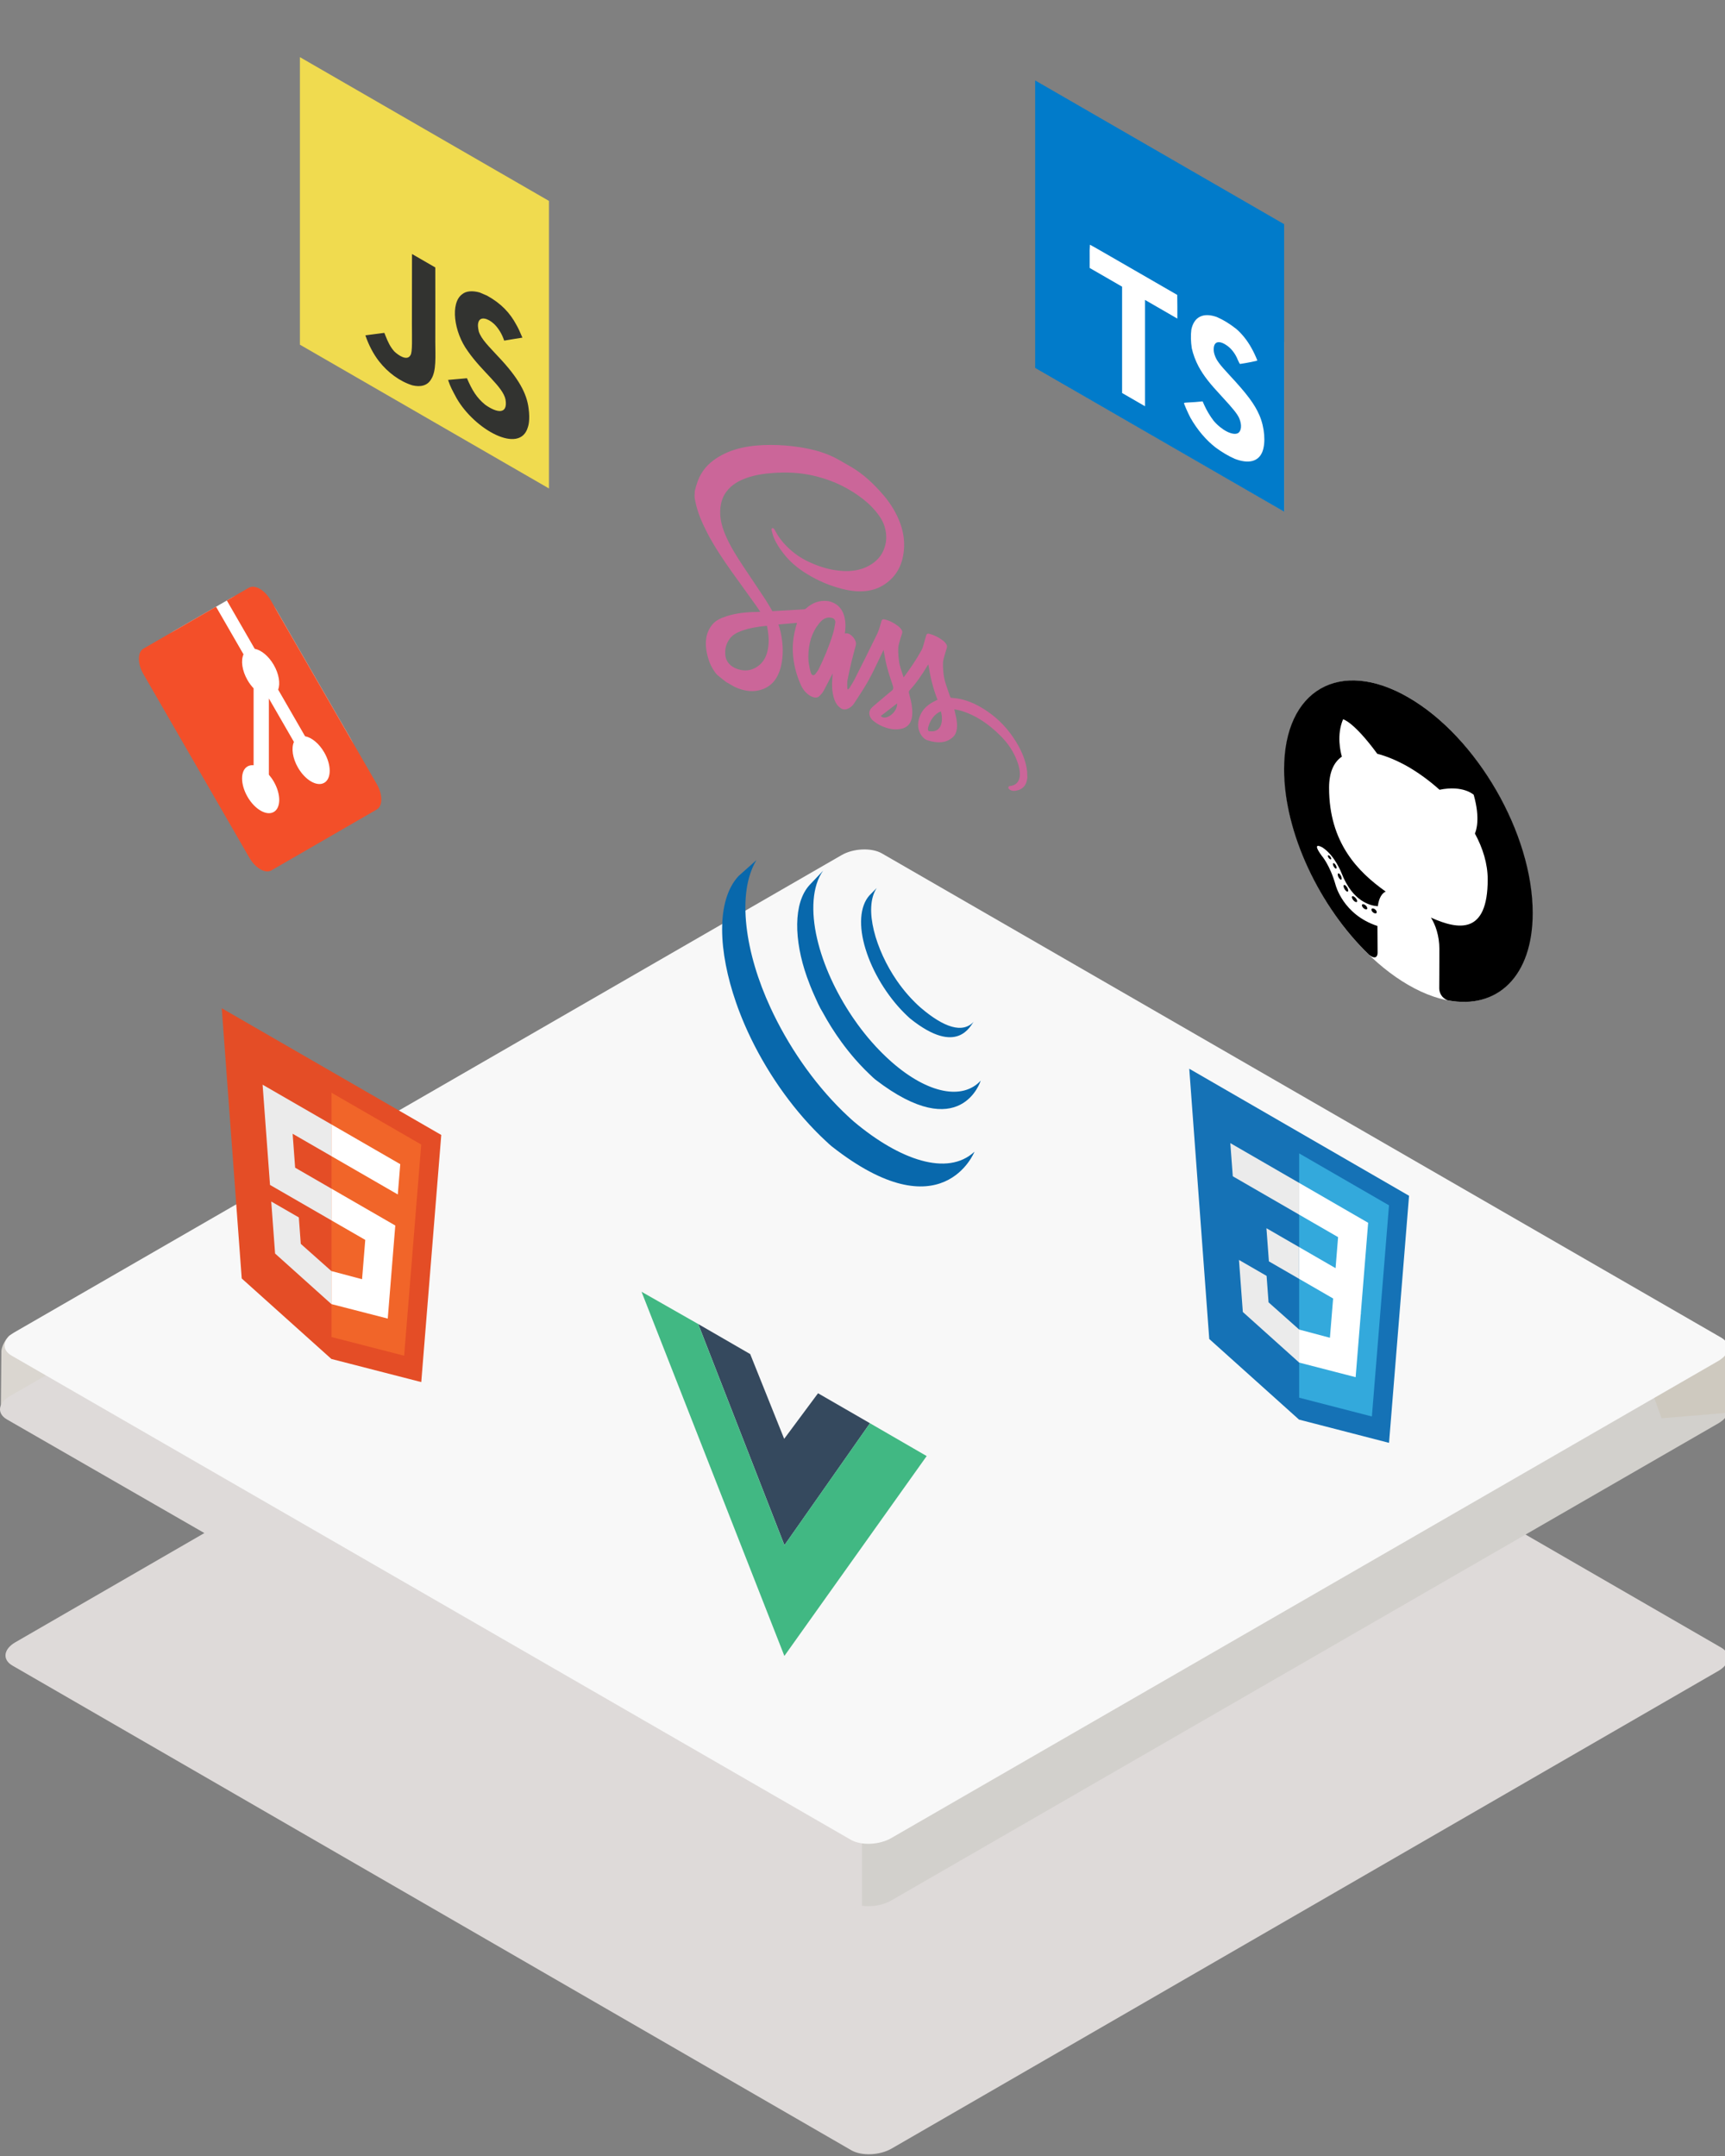 <?xml version="1.0" encoding="UTF-8" standalone="no"?>
<!DOCTYPE svg PUBLIC "-//W3C//DTD SVG 1.1//EN" "http://www.w3.org/Graphics/SVG/1.1/DTD/svg11.dtd">
<svg width="100%" height="100%" viewBox="0 0 300 375" version="1.1" xmlns="http://www.w3.org/2000/svg" xmlns:xlink="http://www.w3.org/1999/xlink" xml:space="preserve" xmlns:serif="http://www.serif.com/" style="fill-rule:evenodd;clip-rule:evenodd;stroke-linejoin:round;stroke-miterlimit:2;">
    <rect x="0" y="0" width="300" height="375" fill="#808080" stroke="none"/>
    <g id="ground-shadow" transform="matrix(0.156,0,0,0.156,0.934,201.498)">
        <path id="Fill-1" d="M943.061,1105.78L7.87,565.401C-3.607,558.77 -2.157,547.081 11.094,539.424L932.762,6.863C946.008,-0.79 966.239,-1.63 977.716,4.997L1912.91,545.377C1924.38,552.007 1922.93,563.697 1909.68,571.353L988.016,1103.91C974.765,1111.57 954.534,1112.41 943.061,1105.78" style="fill:rgb(222,218,217);"/>
    </g>
    <g id="ground" transform="matrix(0.156,0,0,0.156,-5.85587e-05,147.63)">
        <path id="Fill-8" d="M9.118,544.016C2.134,552.161 1.551,559.724 1.551,559.724L0.972,624.881L152.134,598.309L46.571,539.358C46.571,539.358 16.657,535.23 9.118,544.016" style="fill:rgb(218,214,208);"/>
        <path id="Fill-10" d="M948.543,1174.52L12.856,634.65C1.373,628.03 2.824,616.352 16.082,608.698L938.238,76.64C951.491,68.99 971.733,68.152 983.217,74.776L1918.9,614.649C1930.39,621.269 1928.93,632.948 1915.67,640.597L993.522,1172.66C980.264,1180.31 960.022,1181.15 948.543,1174.52" style="fill:rgb(210,208,204);"/>
        <path id="Fill-11" d="M1852.41,634.964L1926.92,628.761L1926.92,556.351L1824.46,557.901L1852.41,634.964" style="fill:rgb(206,201,191);"/>
        <path id="Fill-12" d="M960.94,70.396C952.885,70.796 944.656,72.892 938.118,76.656L11.033,610.264C-2.295,617.938 -3.755,629.65 7.787,636.295L948.477,1177.73C951.959,1179.74 956.288,1180.98 960.94,1181.64L960.94,70.396" style="fill:rgb(222,218,217);"/>
        <path id="Fill-13" d="M948.543,1104.94L12.856,565.075C1.373,558.451 2.824,546.772 16.082,539.123L938.238,7.06C951.491,-0.589 971.733,-1.428 983.217,5.197L1918.9,545.07C1930.39,551.69 1928.93,563.368 1915.67,571.018L993.522,1103.08C980.264,1110.73 960.022,1111.57 948.543,1104.94" style="fill:rgb(248,248,248);"/>
    </g>
    <g id="skills" transform="matrix(1,0,0,1,-1.938,5.336)">
        <g id="vue" transform="matrix(0.393,0.227,-2.18239e-17,0.454,79.262,139.045)">
            <g transform="matrix(1,0,0,1,86.232,123.728)">
                <path d="M0,8.934L49.854,9.092L64.021,33.562L78.453,9.092L128,8.935L64.166,119.075L0,8.934ZM126.98,9.571L102.62,9.592L64.144,75.644L25.691,9.592L0.942,9.572L64.153,117.462L126.98,9.571ZM101.831,9.563L79.086,9.731L64.033,34.378L49.216,9.731L26.422,9.563L64.153,74.039L101.831,9.563ZM25.997,9.393L48.999,9.402M25.997,9.393L48.999,9.402" style="fill:none;fill-rule:nonzero;"/>
            </g>
            <g transform="matrix(1,0,0,1,86.232,123.728)">
                <path d="M25.997,9.393L48.999,9.402L64.035,34.36L79.018,9.404L102,9.398L64.15,75.053L25.997,9.393Z" style="fill:rgb(53,73,94);fill-rule:nonzero;"/>
            </g>
            <g transform="matrix(1,0,0,1,86.232,123.728)">
                <path d="M0.911,9.569L25.977,9.398L64.128,75.056L101.98,9.401L127.09,9.428L64.124,117.488L0.911,9.569Z" style="fill:rgb(65,184,131);fill-rule:nonzero;"/>
            </g>
        </g>
        <g id="css" transform="matrix(0.346,0.2,-1.9184e-17,0.399,178.143,109.614)">
            <g transform="matrix(1,0,0,1,79.742,132.075)">
                <path d="M18.814,114.123L8.76,1.352L119.24,1.352L109.176,114.106L63.933,126.649L18.814,114.123Z" style="fill:rgb(21,114,182);fill-rule:nonzero;"/>
            </g>
            <g transform="matrix(1,0,0,1,79.742,132.075)">
                <path d="M64.001,117.062L100.56,106.926L109.161,10.572L64.001,10.572L64.001,117.062Z" style="fill:rgb(51,169,220);fill-rule:nonzero;"/>
            </g>
            <g transform="matrix(1,0,0,1,79.742,132.075)">
                <path d="M64.001,51.429L82.303,51.429L83.567,37.266L64.001,37.266L64.001,23.435L98.683,23.435L98.351,27.146L94.951,65.26L64.001,65.26L64.001,51.429Z" style="fill:white;fill-rule:nonzero;"/>
            </g>
            <g transform="matrix(1,0,0,1,79.742,132.075)">
                <path d="M64.083,87.349L64.022,87.367L48.619,83.208L47.634,72.177L33.752,72.177L35.689,93.894L64.02,101.757L64.083,101.739L64.083,87.349Z" style="fill:rgb(235,235,235);fill-rule:nonzero;"/>
            </g>
            <g transform="matrix(1,0,0,1,79.742,132.075)">
                <path d="M81.127,64.675L79.461,83.197L64.035,87.361L64.035,101.751L92.389,93.893L92.597,91.556L95.003,64.675L81.127,64.675Z" style="fill:white;fill-rule:nonzero;"/>
            </g>
            <g transform="matrix(1,0,0,1,79.742,132.075)">
                <path d="M64.048,23.435L64.048,37.266L30.64,37.266L30.363,34.158L29.733,27.146L29.402,23.435L64.048,23.435ZM64.001,51.431L64.001,65.262L48.792,65.262L48.515,62.154L47.884,55.142L47.554,51.431L64.001,51.431Z" style="fill:rgb(235,235,235);fill-rule:nonzero;"/>
            </g>
        </g>
        <g id="typescript" transform="matrix(0.433,0.25,-2.4037e-17,0.5,141.115,-81.571)">
            <rect x="108.29" y="174.272" width="86.049" height="58.866" style="fill:white;"/>
            <g id="original-2" transform="matrix(0.8,0,0,0.8,93.139,132.156)">
                <path d="M1.5,1.41L1.5,126.41L126.5,126.41L126.5,1.41L1.5,1.41ZM102.23,58.91C105.224,59.605 107.945,61.171 110.05,63.41C111.209,64.616 112.216,65.96 113.05,67.41C113.05,67.57 107.65,71.22 104.36,73.26C104.24,73.34 103.76,72.82 103.23,72.03C102.011,69.926 99.79,68.591 97.36,68.5C93.57,68.24 91.13,70.23 91.15,73.5C91.119,74.314 91.305,75.122 91.69,75.84C92.52,77.57 94.07,78.6 98.93,80.7C107.88,84.55 111.71,87.09 114.09,90.7C116.75,94.7 117.34,101.16 115.54,105.94C113.54,111.14 108.64,114.67 101.71,115.84C98.545,116.203 95.347,116.169 92.19,115.74C87.352,114.943 82.894,112.619 79.47,109.11C78.32,107.84 76.08,104.53 76.22,104.29C76.585,104.019 76.969,103.775 77.37,103.56L82,101L85.59,98.92L86.34,100.03C87.606,101.841 89.217,103.383 91.08,104.57C95.08,106.67 100.54,106.38 103.24,103.95C105.103,102.12 105.395,99.192 103.93,97.03C102.93,95.64 100.93,94.47 95.34,92.03C88.89,89.25 86.11,87.53 83.57,84.79C81.984,82.982 80.814,80.849 80.14,78.54C79.638,75.902 79.563,73.201 79.92,70.54C81.25,64.31 85.92,59.96 92.74,58.67C95.898,58.279 99.098,58.367 102.23,58.93L102.23,58.91ZM72.89,64.15L72.89,69.27L56.66,69.27L56.66,115.5L45.15,115.5L45.15,69.26L28.88,69.26L28.88,64.26C28.829,62.536 28.869,60.81 29,59.09C29.08,59 39,59 51,59L72.83,59L72.89,64.15Z" style="fill:rgb(1,123,202);fill-rule:nonzero;"/>
            </g>
        </g>
        <g id="javascript" transform="matrix(0.433,0.25,-2.4037e-17,0.5,13.248,-85.623)">
            <g transform="matrix(0.799,0,0,0.799,93.215,132.16)">
                <rect x="1.408" y="1.408" width="125.184" height="125.185" style="fill:rgb(240,219,79);fill-rule:nonzero;"/>
            </g>
            <g transform="matrix(0.799,0,0,0.799,93.215,132.16)">
                <path d="M116.347,96.736C115.43,91.025 111.706,86.228 100.675,81.755C96.843,79.994 92.571,78.733 91.298,75.829C90.846,74.139 90.786,73.187 91.072,72.164C91.893,68.844 95.856,67.809 98.997,68.761C101.02,69.439 102.935,70.998 104.09,73.485C109.492,69.987 109.481,70.01 113.253,67.606C111.872,65.465 111.135,64.477 110.231,63.561C106.982,59.932 102.555,58.063 95.475,58.206L91.787,58.683C88.253,59.576 84.885,61.431 82.91,63.918C76.984,70.642 78.674,82.41 85.885,87.253C92.989,92.585 103.425,93.798 104.758,98.784C106.055,104.888 100.272,106.864 94.524,106.162C90.288,105.281 87.932,103.128 85.385,99.213C80.697,101.926 80.697,101.926 75.877,104.698C77.02,107.197 78.221,108.328 80.137,110.493C89.205,119.691 111.897,119.239 115.967,105.317C116.132,104.839 117.228,101.651 116.347,96.736ZM69.462,58.943L57.753,58.943L57.705,89.215C57.705,95.653 58.038,101.555 56.991,103.364C55.278,106.922 50.839,106.481 48.816,105.791C46.757,104.779 45.71,103.34 44.497,101.306C44.164,100.722 43.914,100.27 43.83,100.235L34.31,106.065C35.893,109.314 38.225,112.134 41.212,113.966C45.674,116.644 51.671,117.465 57.943,116.025C62.025,114.836 65.547,112.373 67.391,108.624C70.057,103.709 69.485,97.76 69.461,91.18C69.521,80.445 69.462,69.712 69.462,58.943Z" style="fill:rgb(50,51,48);fill-rule:nonzero;"/>
            </g>
        </g>
        <g id="sass" transform="matrix(0.461,0.266,-2.5598e-17,0.532,122.169,50.796)">
            <path d="M1.219,56.156C1.219,56.859 1.426,57.323 1.542,57.774C2.298,60.707 3.923,63.224 5.851,65.52C8.597,68.792 11.96,71.426 15.405,73.903C18.393,76.051 21.442,78.151 24.442,80.283C24.957,80.649 25.444,81.07 26.003,81.519C25.522,81.779 25.122,82.008 24.706,82.219C20.747,84.227 16.938,86.478 13.427,89.205C11.311,90.849 9.265,92.596 7.82,94.879C5.495,98.551 4.672,102.463 6.405,106.64C6.911,107.86 7.683,108.914 8.772,109.693C9.125,109.945 9.521,110.195 9.934,110.293C10.992,110.542 12.07,110.705 13.141,110.902L16.174,110.9C19.528,110.601 22.581,109.452 25.34,107.548C29.652,104.572 32.557,100.582 33.806,95.461C34.714,91.739 34.751,88.013 33.681,84.308C33.582,83.964 33.457,83.627 33.327,83.294C33.197,82.961 33.044,82.637 32.864,82.222L39.74,78.268L39.843,78.356C39.718,78.765 39.585,79.173 39.472,79.586C38.655,82.57 38.112,85.606 38.307,88.703C38.515,92.003 39.436,95.092 41.368,97.849C42.93,100.079 46.652,100.162 48.312,97.924C48.901,97.129 49.472,96.298 49.901,95.411C51.022,93.096 52.06,90.74 53.131,88.4L53.318,87.972C53.241,89.08 53.151,90.053 53.11,91.027C53.046,92.548 53.135,94.06 53.655,95.507C54.1,96.745 54.857,97.67 56.275,97.833C57.245,97.944 58.018,97.5 58.731,96.937C59.845,96.058 60.75,94.972 61.422,93.738C63.323,90.247 65.275,86.777 66.998,83.198C68.862,79.327 70.492,75.343 72.223,71.406L72.509,70.708C72.918,72.315 73.203,73.889 73.728,75.379C74.338,77.108 75.093,78.796 75.915,80.437C76.304,81.212 76.259,81.715 75.72,82.365C73.464,85.085 71.247,87.838 69.028,90.588C68.537,91.195 68.048,91.813 67.639,92.476C67.392,92.879 67.228,93.37 67.159,93.84C67.026,94.738 67.581,95.604 68.542,95.811C69.42,96 70.355,96.07 71.25,96.004C74.347,95.776 77.159,94.689 79.645,92.847C82.866,90.461 83.9,87.205 83.12,83.346C82.909,82.299 82.536,81.281 82.173,80.272C82.01,79.817 81.999,79.498 82.296,79.074C84.871,75.397 87.071,71.496 89.117,67.505C89.198,67.348 89.281,67.191 89.423,67.023C90.086,70.473 91.084,73.798 92.872,76.815C91.96,77.694 91.057,78.491 90.24,79.369C88.441,81.303 86.881,83.403 86.067,85.964C85.717,87.068 85.448,88.19 85.604,89.369C85.846,91.2 87.346,92.39 89.147,91.973C93.001,91.081 96.328,89.265 98.759,86.048C100.395,83.882 100.544,81.466 99.859,78.935C99.671,78.247 99.448,77.57 99.208,76.781C100.159,76.486 101.086,76.132 102.045,75.913C107.024,74.777 111.949,74.975 116.747,76.773C119.548,77.823 121.811,79.58 123.153,82.344C124.792,85.723 123.886,88.929 120.701,91.065C120.404,91.264 120.064,91.421 119.818,91.67C119.667,91.823 119.576,92.129 119.613,92.34C119.634,92.463 119.959,92.617 120.146,92.615C121.193,92.607 122.042,92.058 122.857,91.494C124.899,90.081 126.389,88.18 126.71,85.677L126.773,85.489L126.696,83.859C126.665,83.765 126.719,83.672 126.712,83.601C126.278,79.956 124.331,77.129 121.499,74.913C118.219,72.348 114.346,71.292 110.25,71.125C106.912,70.989 103.631,71.485 100.485,72.628C99.588,72.953 98.699,73.338 97.797,73.701C97.676,73.482 97.546,73.272 97.439,73.055C96.513,71.159 95.391,69.347 95.143,67.173C94.967,65.629 94.751,64.087 95.118,62.56C95.471,61.091 95.931,59.647 96.364,58.198C96.587,57.452 96.43,57.034 95.718,56.698C95.47,56.581 95.2,56.479 94.932,56.44C93.182,56.186 91.456,56.331 89.761,56.824C89.161,56.999 88.725,57.335 88.592,57.999C88.516,58.38 88.361,58.745 88.253,59.121C87.81,60.684 87.496,62.277 86.78,63.766C84.986,67.501 82.938,71.095 80.842,74.663C80.615,75.048 80.376,75.426 80.09,75.893C79.354,74.353 78.569,72.971 78.331,71.351C78.062,69.519 77.85,67.69 78.306,65.872C78.645,64.516 79.088,63.185 79.496,61.847C79.689,61.211 79.6,60.877 79.024,60.542C78.733,60.373 78.404,60.223 78.076,60.174C76.261,59.905 74.473,60.046 72.722,60.612C72.179,60.788 71.894,61.139 71.728,61.699C71.24,63.351 70.824,65.043 70.139,66.614C67.365,72.974 64.511,79.301 61.66,85.627C61.065,86.948 60.368,88.223 59.697,89.509C59.527,89.835 59.279,90.122 59.067,90.428C58.897,90.227 58.831,90.089 58.832,89.951C58.837,89.138 58.74,88.301 58.895,87.515C59.364,85.137 59.904,82.772 60.473,80.416C60.943,78.47 61.49,76.542 62.011,74.609C62.186,73.962 62.189,73.357 61.724,72.813C60.943,71.902 59.311,71.702 58.343,72.404L57.915,72.646L57.998,71.956C58.202,70.477 58.243,69.003 57.837,67.546C57.331,65.73 56.035,64.685 54.151,64.743C53.273,64.77 52.351,64.92 51.538,65.24C48.119,66.58 45.49,68.953 43.252,71.808C43.049,72.067 42.781,72.303 42.495,72.462C39.602,74.066 36.7,75.65 33.799,77.24L30.57,79.009C29.704,78.183 28.917,77.326 28.024,76.599C25.297,74.375 22.526,72.206 19.78,70.007C17.346,68.058 14.988,66.028 13.184,63.447C11.842,61.527 10.977,59.426 10.894,57.052C10.789,54.027 11.647,51.263 13.187,48.69C15.157,45.398 17.844,42.756 20.798,40.363C23.923,37.833 27.303,35.685 30.806,33.724C35.707,30.981 40.748,28.553 46.153,26.95C51.695,25.306 57.318,24.365 63.118,25.021C65.398,25.279 67.612,25.801 69.645,26.916C71.202,27.769 72.479,28.886 73.073,30.632C73.659,32.35 73.641,34.091 73.235,35.836C72.41,39.37 70.475,42.283 68.04,44.886C64.046,49.153 59.174,52.058 53.689,53.977C50.524,55.084 47.268,55.779 43.924,56.06C41.195,56.289 38.523,56.047 35.939,55.098C34.228,54.469 32.738,53.507 31.54,52.111C31.326,51.861 31.052,51.59 30.653,51.824C30.262,52.054 30.193,52.426 30.324,52.803C30.543,53.429 30.745,54.081 31.086,54.641C31.943,56.046 33.193,57.065 34.569,57.939C37.212,59.62 40.166,60.185 43.229,60.316C47.877,60.517 52.412,59.823 56.883,58.576C63.266,56.796 68.816,53.652 73.267,48.692C76.973,44.562 79.62,39.901 80.187,34.273C80.464,31.526 80.169,28.835 78.883,26.329C77.488,23.614 75.27,21.595 72.618,20.204C68.756,18.179 64.588,17 60.286,17L55.976,17C50.766,17 45.729,18.493 40.833,20.274C37.127,21.623 33.493,23.215 29.965,24.977C22.282,28.816 15.127,33.445 9.25,39.81C6.322,42.981 3.843,46.48 2.417,50.6C2,51.806 1.604,53.099 1.306,54.346M29.145,90.359C28.812,94.818 26.791,98.433 23.488,101.361C21.63,103.007 19.499,104.179 17.017,104.591C16.117,104.74 15.196,104.776 14.323,104.403C13.078,103.871 12.799,102.766 12.775,101.589C12.738,99.713 13.395,98.017 14.296,96.403C15.472,94.299 17.196,92.695 19.037,91.197C21.937,88.836 25.083,86.838 28.305,84.952L28.548,84.852C29.046,86.692 29.283,88.509 29.145,90.359ZM54.303,70.98C54.068,72.404 53.774,73.829 53.358,75.209C51.92,79.986 50.073,84.615 48.076,89.182C47.707,90.027 47.17,90.798 46.703,91.599C46.631,91.723 46.524,91.83 46.42,91.933C45.842,92.504 45.294,92.474 45.002,91.727C44.662,90.859 44.453,89.93 44.273,89.011C44.152,88.394 44.181,87.746 44.143,87.114C44.182,82.62 45.553,78.536 47.879,74.734C48.838,73.166 49.882,71.672 51.477,70.68C51.967,70.375 52.517,70.13 53.072,69.974C53.922,69.735 54.444,70.128 54.303,70.98ZM71.467,92.848L77.636,85.645C77.893,88.32 73.346,93.66 71.467,92.848ZM91.17,88.001C90.734,88.251 90.259,88.431 89.812,88.662C89.403,88.874 89.268,88.66 89.256,88.308C89.248,88.069 89.283,87.819 89.349,87.587C90.182,84.649 91.715,82.141 93.996,80.101L94.156,80.019C95.241,83.054 93.987,86.387 91.17,88.001Z" style="fill:rgb(203,102,153);"/>
        </g>
        <g id="html" transform="matrix(0.433,0.25,-2.4037e-17,0.5,-5.465,76.846)">
            <g transform="matrix(0.802,0,0,0.802,98.918,131.952)">
                <path d="M19.037,113.876L9.032,1.661L118.968,1.661L108.952,113.859L63.933,126.339L19.037,113.876Z" style="fill:rgb(228,77,38);fill-rule:nonzero;"/>
            </g>
            <g transform="matrix(0.802,0,0,0.802,98.918,131.952)">
                <path d="M64,116.8L100.378,106.714L108.937,10.836L64,10.836L64,116.8Z" style="fill:rgb(241,101,41);fill-rule:nonzero;"/>
            </g>
            <g transform="matrix(0.802,0,0,0.802,98.918,131.952)">
                <path d="M64,52.455L45.788,52.455L44.53,38.361L64,38.361L64,24.599L29.489,24.599L29.819,28.291L33.201,66.218L64,66.218L64,52.455ZM64,88.198L63.939,88.215L48.612,84.075L47.633,73.1L33.816,73.1L35.744,94.709L63.937,102.535L64,102.518L64,88.198Z" style="fill:rgb(235,235,235);fill-rule:nonzero;"/>
            </g>
            <g transform="matrix(0.802,0,0,0.802,98.918,131.952)">
                <path d="M63.952,52.455L63.952,66.218L80.899,66.218L79.302,84.067L63.952,88.21L63.952,102.529L92.167,94.709L92.374,92.384L95.608,56.151L95.943,52.455L63.952,52.455ZM63.952,24.599L63.952,38.361L97.196,38.361L97.472,35.269L98.1,28.291L98.429,24.599L63.952,24.599Z" style="fill:white;fill-rule:nonzero;"/>
            </g>
        </g>
        <g id="git" transform="matrix(0.334,0.193,-1.85425e-17,0.386,20.067,44.721)">
            <g transform="matrix(0.707,0.707,-0.786,0.786,112.617,-48.452)">
                <path d="M156.091,128.243C156.091,117.789 150.647,109.302 143.942,109.302L88.995,109.302C82.29,109.302 76.846,117.789 76.846,128.243L76.846,166.123C76.846,176.577 82.29,185.063 88.995,185.063L143.942,185.063C150.647,185.063 156.091,176.577 156.091,166.123L156.091,128.243Z" style="fill:white;"/>
            </g>
            <g transform="matrix(1,0,0,1,17.151,94.268)">
                <path d="M124.737,58.378L69.621,3.264C66.449,0.09 61.301,0.09 58.124,3.264L46.68,14.71L61.198,29.228C64.573,28.089 68.441,28.853 71.13,31.542C73.833,34.248 74.591,38.149 73.424,41.535L87.416,55.528C90.801,54.361 94.708,55.115 97.41,57.823C101.19,61.6 101.19,67.723 97.41,71.502C93.63,75.282 87.509,75.282 83.727,71.502C80.885,68.658 80.182,64.483 81.622,60.981L68.574,47.933L68.572,82.274C69.494,82.729 70.363,83.337 71.131,84.102C74.909,87.879 74.909,94 71.131,97.785C67.352,101.562 61.227,101.562 57.452,97.785C53.674,94.001 53.674,87.88 57.452,84.102C58.386,83.169 59.466,82.464 60.619,81.992L60.619,47.333C59.466,46.861 58.388,46.161 57.452,45.222C54.59,42.362 53.901,38.162 55.369,34.646L41.056,20.333L3.264,58.123C0.089,61.3 0.089,66.448 3.264,69.623L58.381,124.737C61.555,127.911 66.701,127.911 69.88,124.737L124.738,69.879C127.912,66.703 127.912,61.552 124.737,58.378Z" style="fill:rgb(243,79,41);fill-rule:nonzero;"/>
            </g>
        </g>
        <g id="github" transform="matrix(0.358,0.207,-1.98946e-17,0.414,217.702,6.603)">
            <g transform="matrix(1.29,0,0,1.294,26.79,-66.292)">
                <circle cx="42.392" cy="270.579" r="46.686" style="fill:white;"/>
            </g>
            <g transform="matrix(1,0,0,1,17.494,218.318)">
                <path d="M64,5.103C30.653,5.103 3.612,32.138 3.612,65.491C3.612,92.173 20.915,114.808 44.909,122.794C47.926,123.354 49.034,121.484 49.034,119.889C49.034,118.449 48.978,113.692 48.952,108.646C32.152,112.299 28.607,101.521 28.607,101.521C25.86,94.541 21.902,92.685 21.902,92.685C16.422,88.937 22.315,89.015 22.315,89.015C28.378,89.44 31.572,95.238 31.572,95.238C36.958,104.468 45.699,101.8 49.145,100.258C49.687,96.355 51.252,93.69 52.979,92.182C39.566,90.657 25.465,85.478 25.465,62.339C25.465,55.746 27.825,50.359 31.688,46.129C31.06,44.609 28.993,38.467 32.272,30.149C32.272,30.149 37.342,28.526 48.882,36.339C53.7,35 58.867,34.327 64,34.304C69.13,34.327 74.3,34.998 79.127,36.337C90.653,28.524 95.717,30.147 95.717,30.147C99.004,38.464 96.937,44.607 96.31,46.127C100.182,50.357 102.525,55.744 102.525,62.337C102.525,85.531 88.398,90.637 74.951,92.133C77.118,94.007 79.048,97.683 79.048,103.316C79.048,111.396 78.978,117.899 78.978,119.888C78.978,121.495 80.066,123.378 83.126,122.785C107.106,114.791 124.389,92.163 124.389,65.491C124.388,32.14 97.35,5.104 64,5.104L64,5.103Z"/>
            </g>
            <g transform="matrix(1,0,0,1,17.494,218.318)">
                <path d="M26.484,91.806C26.351,92.106 25.879,92.196 25.449,91.991C25.009,91.795 24.764,91.386 24.906,91.085C25.036,90.775 25.509,90.69 25.946,90.897C26.386,91.094 26.636,91.507 26.483,91.807L26.484,91.806ZM28.93,94.535C28.643,94.802 28.08,94.678 27.698,94.255C27.302,93.835 27.228,93.272 27.521,93.001C27.819,92.735 28.365,92.861 28.761,93.281C29.155,93.707 29.233,94.265 28.931,94.536L28.93,94.535ZM31.312,98.012C30.942,98.27 30.336,98.029 29.962,97.492C29.592,96.954 29.592,96.309 29.972,96.052C30.345,95.794 30.942,96.027 31.322,96.559C31.69,97.104 31.69,97.749 31.312,98.011L31.312,98.012ZM34.573,101.373C34.243,101.738 33.537,101.64 33.021,101.143C32.494,100.656 32.347,99.963 32.678,99.599C33.014,99.233 33.723,99.335 34.242,99.829C34.769,100.315 34.928,101.009 34.575,101.372L34.573,101.373ZM39.073,103.324C38.926,103.797 38.248,104.012 37.563,103.81C36.88,103.603 36.433,103.05 36.573,102.572C36.713,102.095 37.396,101.872 38.085,102.087C38.768,102.293 39.215,102.843 39.073,103.324ZM44.016,103.685C44.033,104.183 43.453,104.595 42.736,104.605C42.013,104.622 41.428,104.218 41.421,103.728C41.421,103.225 41.989,102.818 42.711,102.804C43.428,102.791 44.017,103.191 44.017,103.684L44.016,103.685ZM48.614,102.903C48.7,103.388 48.201,103.887 47.488,104.02C46.788,104.15 46.138,103.848 46.048,103.367C45.962,102.869 46.47,102.37 47.17,102.241C47.884,102.118 48.524,102.411 48.614,102.904L48.614,102.903Z" style="fill-rule:nonzero;"/>
            </g>
        </g>
        <g id="jquery" transform="matrix(0.361,0.208,-2.00299e-17,0.417,126.907,131.612)">
            <path d="M9.625,32.181C-1.404,48.032 -0.031,68.657 8.394,85.501C8.594,85.905 8.804,86.302 9.011,86.699L9.405,87.458L9.651,87.895L10.09,88.681C10.352,89.142 10.62,89.601 10.894,90.06L11.353,90.816C11.657,91.307 11.968,91.792 12.286,92.276L12.684,92.89C13.123,93.545 13.572,94.199 14.036,94.841L14.075,94.891L14.303,95.199C14.704,95.752 15.117,96.298 15.535,96.838L15.999,97.428C16.372,97.897 16.751,98.363 17.137,98.827L17.572,99.347C18.09,99.957 18.619,100.564 19.158,101.159L19.191,101.192L19.252,101.26C19.779,101.835 20.318,102.397 20.864,102.959L21.381,103.48C21.804,103.906 22.234,104.325 22.668,104.742L23.195,105.242C23.775,105.789 24.361,106.325 24.959,106.849L24.987,106.871L25.294,107.133C25.821,107.589 26.357,108.042 26.897,108.486L27.561,109.015C28.002,109.369 28.448,109.717 28.897,110.059L29.611,110.602C30.107,110.967 30.606,111.326 31.11,111.677L31.656,112.064L31.806,112.171C32.284,112.5 32.773,112.817 33.262,113.134L33.892,113.554C34.642,114.028 35.402,114.497 36.171,114.95L36.801,115.305C37.366,115.631 37.935,115.951 38.511,116.264C38.823,116.432 39.143,116.591 39.457,116.752C39.864,116.965 40.268,117.181 40.682,117.388L40.965,117.525L41.466,117.767C42.107,118.073 42.753,118.374 43.406,118.664L43.816,118.848C44.564,119.175 45.318,119.489 46.079,119.789L46.63,120.006C47.334,120.277 48.048,120.545 48.765,120.797L49.033,120.89C49.82,121.165 50.614,121.42 51.414,121.669L51.989,121.841C52.803,122.086 53.608,122.379 54.447,122.534C107.786,132.261 123.28,90.481 123.28,90.481C110.267,107.434 87.169,111.906 65.284,106.927C64.455,106.74 63.651,106.481 62.842,106.242L62.233,106.057C61.443,105.815 60.66,105.56 59.881,105.292L59.558,105.175C58.86,104.93 58.171,104.671 57.484,104.406L56.902,104.177C56.15,103.88 55.402,103.57 54.663,103.246L54.216,103.048C53.581,102.76 52.953,102.47 52.327,102.169L51.781,101.907C51.29,101.668 50.804,101.414 50.32,101.164C49.996,100.993 49.666,100.832 49.345,100.654C48.753,100.337 48.173,100.008 47.594,99.672L47.003,99.342C46.234,98.89 45.475,98.421 44.723,97.945L44.108,97.535C43.563,97.184 43.02,96.826 42.485,96.456L41.963,96.089C41.447,95.724 40.936,95.355 40.429,94.98L39.75,94.466C39.285,94.111 38.823,93.753 38.366,93.384L37.749,92.889C37.167,92.41 36.593,91.93 36.025,91.436L35.836,91.277C35.222,90.738 34.62,90.185 34.024,89.63L33.513,89.139C33.072,88.719 32.638,88.296 32.211,87.862L31.701,87.353C31.158,86.797 30.625,86.234 30.103,85.663L30.024,85.579C29.472,84.975 28.932,84.358 28.403,83.735L27.979,83.231C27.585,82.756 27.194,82.275 26.812,81.789L26.385,81.257C25.926,80.661 25.477,80.068 25.038,79.463C12.888,62.889 8.522,40.031 18.233,21.259M43.862,18.825C35.885,30.303 36.319,45.669 42.541,57.808C43.584,59.843 44.757,61.818 46.069,63.697C47.264,65.41 48.589,67.448 50.175,68.824C50.75,69.457 51.351,70.075 51.965,70.682L52.437,71.147C53.033,71.725 53.638,72.293 54.265,72.845L54.339,72.909L54.357,72.927C55.05,73.535 55.765,74.118 56.492,74.694L56.977,75.072C57.706,75.631 58.449,76.179 59.21,76.703L59.275,76.752C59.611,76.984 59.953,77.2 60.294,77.424L60.777,77.743C61.321,78.092 61.872,78.432 62.432,78.758L62.667,78.894C63.15,79.172 63.639,79.446 64.13,79.712L64.651,79.983C64.99,80.16 65.329,80.341 65.674,80.513L65.829,80.583C66.532,80.929 67.241,81.263 67.965,81.578L68.437,81.772C69.016,82.018 69.601,82.258 70.187,82.482L70.937,82.757C71.47,82.955 72.005,83.135 72.544,83.316L73.271,83.549C74.038,83.787 74.796,84.088 75.595,84.221C116.778,91.044 126.286,59.335 126.286,59.335C117.716,71.678 101.118,77.568 83.407,72.97C82.62,72.763 81.845,72.539 81.074,72.296L80.373,72.069C79.825,71.892 79.281,71.704 78.742,71.507L78.006,71.233C77.414,71.005 76.83,70.771 76.25,70.525L75.777,70.325C75.05,70.009 74.334,69.675 73.629,69.326C73.266,69.149 72.909,68.962 72.551,68.778L71.929,68.458C71.471,68.21 71.015,67.952 70.566,67.688L70.24,67.503C69.682,67.178 69.133,66.842 68.589,66.495L68.091,66.163C67.732,65.931 67.374,65.694 67.022,65.456C66.263,64.932 65.524,64.384 64.796,63.828L64.295,63.433C56.543,57.313 50.397,48.947 47.476,39.462C44.414,29.626 45.074,18.584 50.379,9.622M72.657,8.847C67.955,15.767 67.493,24.361 70.756,32.003C74.197,40.116 81.247,46.479 89.476,49.498C89.815,49.623 90.155,49.735 90.498,49.852L90.949,49.995C91.434,50.147 91.915,50.324 92.416,50.419C115.156,54.813 121.324,38.75 122.965,36.385C117.563,44.164 108.483,46.031 97.342,43.327C96.462,43.114 95.495,42.796 94.647,42.495C93.559,42.107 92.487,41.665 91.446,41.166C89.468,40.215 87.582,39.062 85.834,37.742C75.865,30.177 69.672,15.748 76.177,3.997" style="fill:rgb(8,104,172);fill-rule:nonzero;"/>
        </g>
    </g>
</svg>

